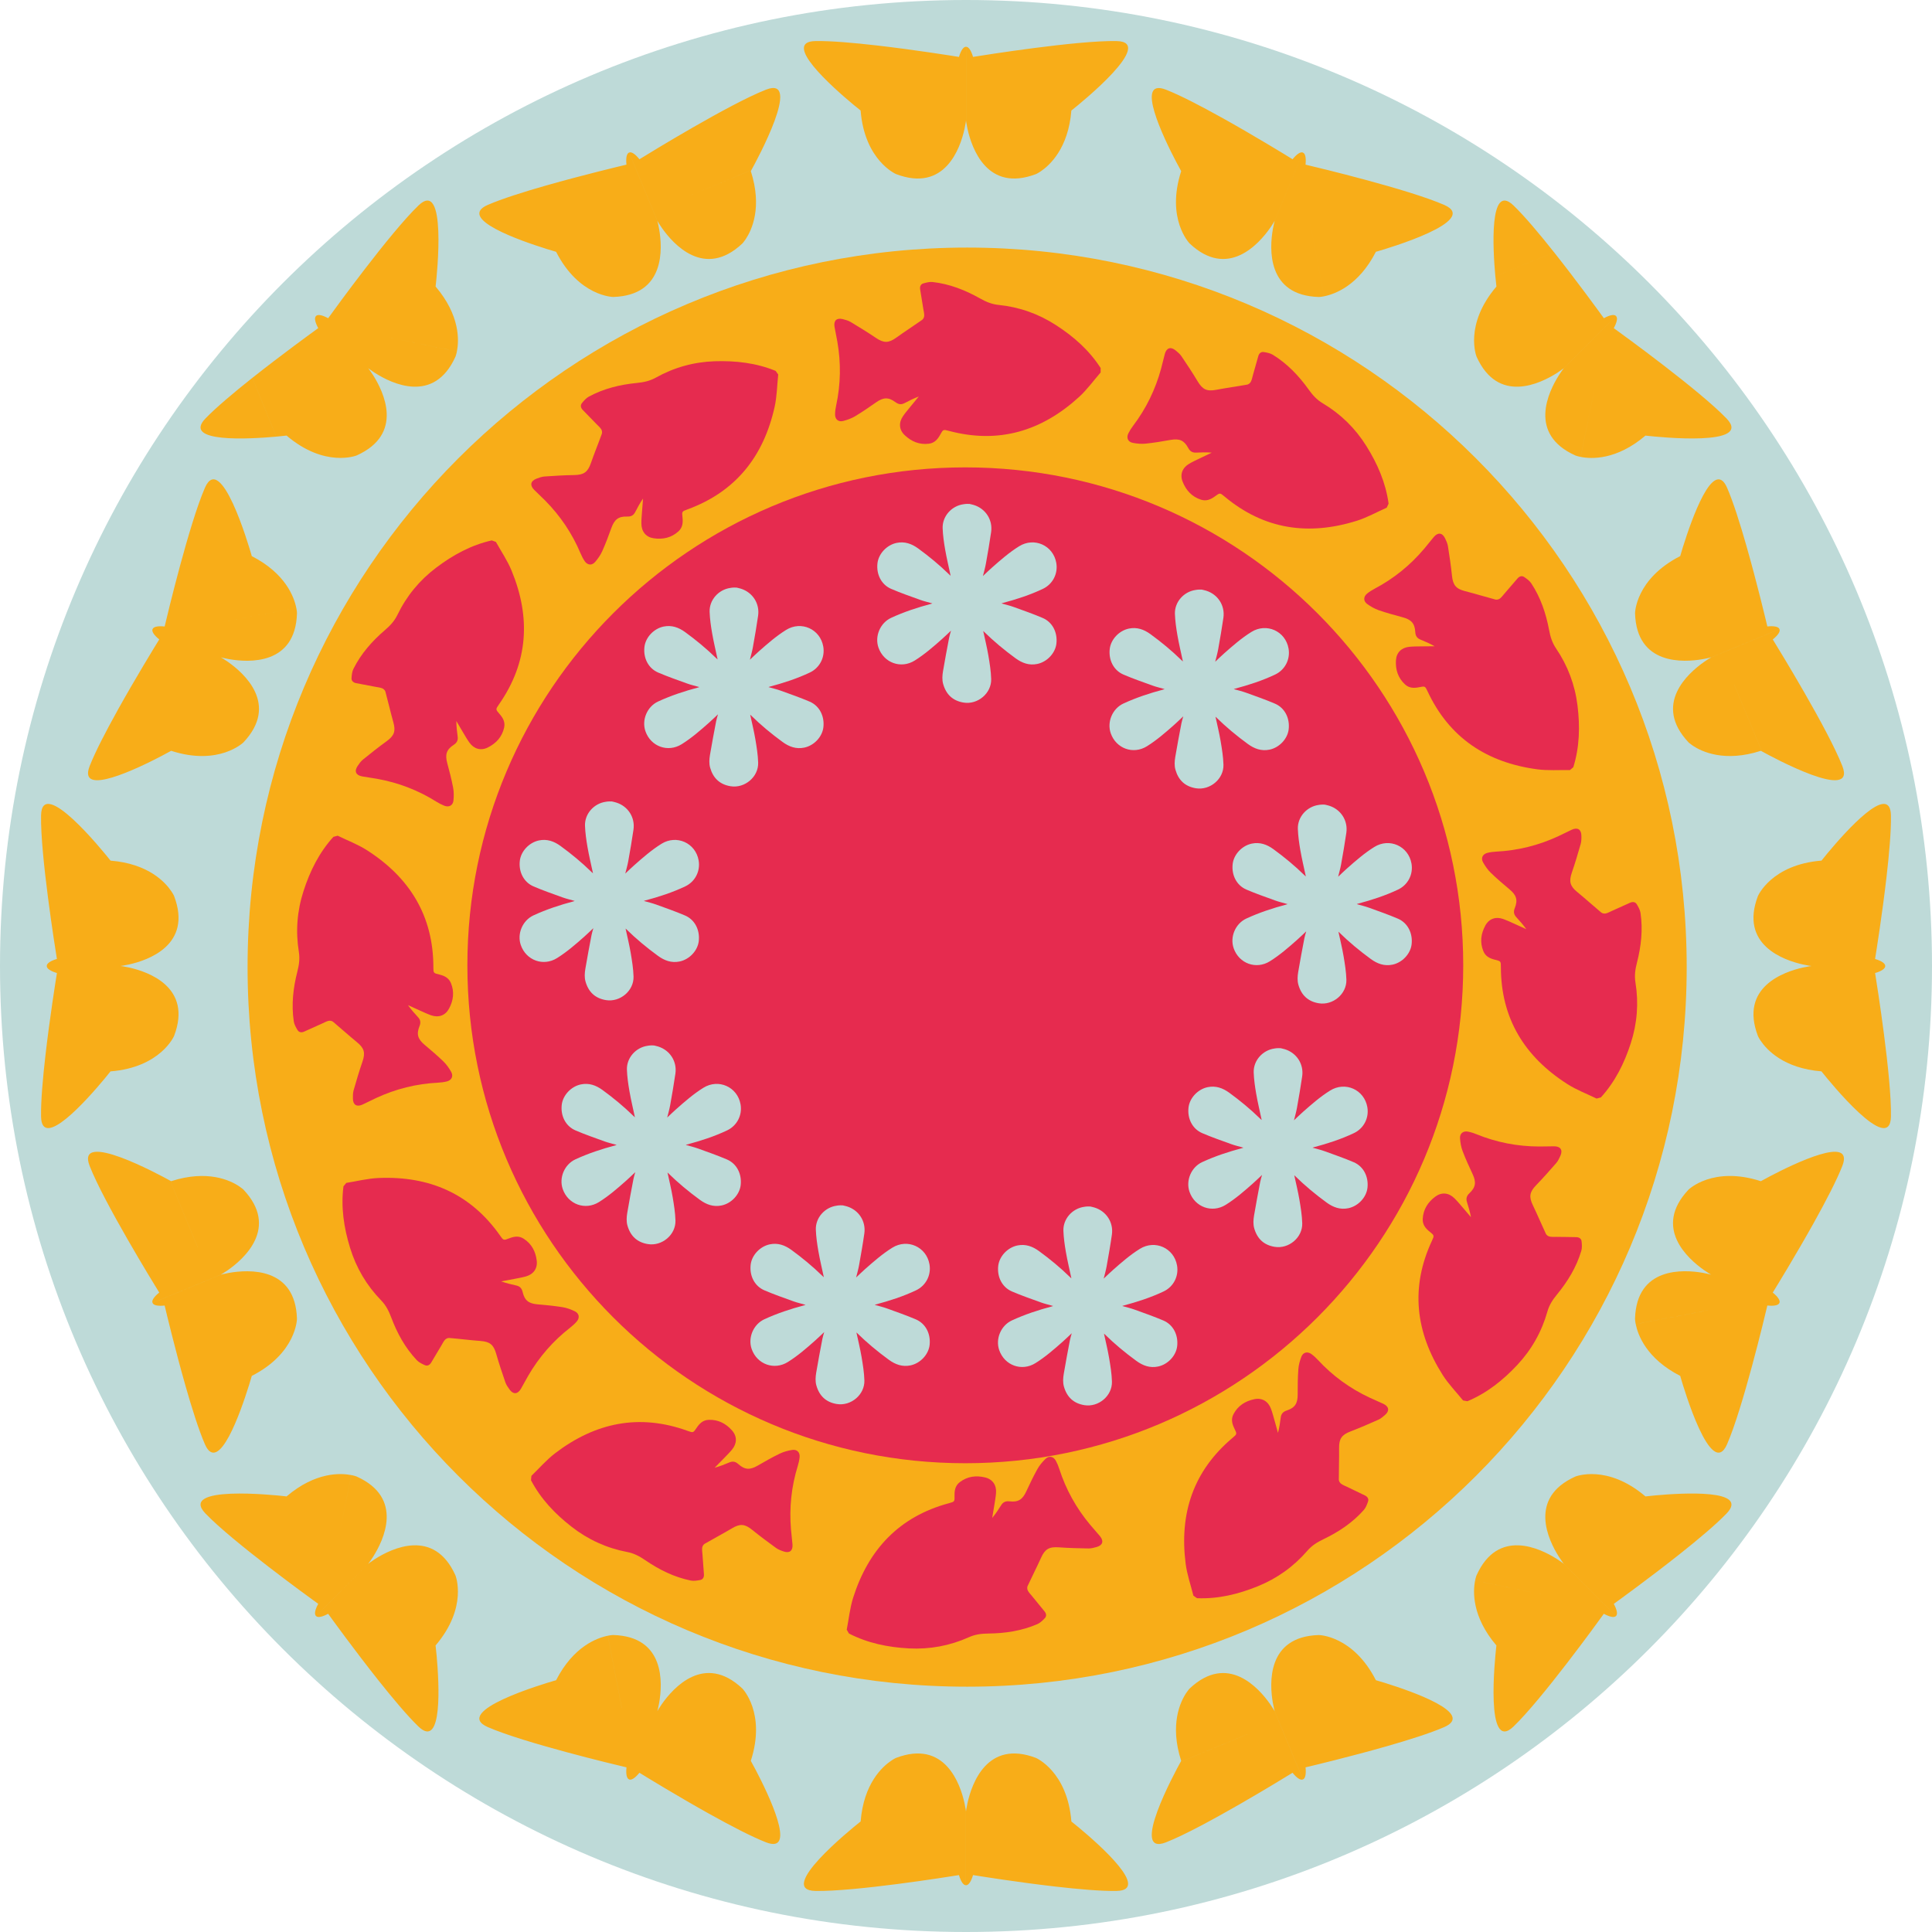 <svg width="835" height="835" viewBox="0 0 835 835" fill="none" xmlns="http://www.w3.org/2000/svg">
<path d="M417.5 835C648.079 835 835 648.079 835 417.5C835 186.921 648.079 0 417.5 0C186.921 0 0 186.921 0 417.5C0 648.079 186.921 835 417.5 835Z" fill="#BEDAD8"/>
<path fill-rule="evenodd" clip-rule="evenodd" d="M482.592 17.748C499.712 18.074 467.402 44.292 463.442 47.456H432.186L463.43 47.456C463.172 47.658 463.038 47.77 463.038 47.77C461.727 64.177 453.632 71.483 449.764 74.076L449.766 74.079C448.532 74.909 447.724 75.245 447.724 75.245C426.621 83.267 419.991 64.038 418.151 55.713C417.668 53.537 417.511 52.112 417.511 52.112V20.205C418.667 20.205 419.733 21.866 420.54 24.592C425.735 23.762 465.584 17.423 482.592 17.748ZM508.388 70.036L508.384 70.04C503.01 59.785 490.198 33.376 503.93 38.761C510.065 41.161 518.993 45.804 527.876 50.75L527.883 50.743C541.929 58.563 555.896 67.123 558.645 68.828C560.44 66.618 562.056 65.496 563.121 65.933L550.915 95.417C550.915 95.417 550.231 96.673 548.952 98.502C544.06 105.48 530.575 120.715 514.151 105.222C514.151 105.222 503.807 94.676 510.505 73.966C510.505 73.966 509.654 72.455 508.388 70.036ZM624.208 88.573C639.892 95.428 600.009 107.275 595.14 108.689L595.124 108.682L595.045 108.705L594.959 108.729L594.873 108.753C594.817 108.768 594.772 108.781 594.737 108.79L594.692 108.803L594.658 108.812C587.152 123.486 576.865 127.133 572.31 128.041L566.265 96.73L566.263 96.729L572.31 128.052C570.851 128.344 569.976 128.355 569.976 128.355C547.415 127.693 548.649 107.387 550.13 98.996C550.523 96.797 550.915 95.428 550.915 95.428L563.121 65.945C564.198 66.393 564.535 68.323 564.243 71.162C569.37 72.362 608.614 81.763 624.208 88.573ZM646.276 119.403L671.675 109.059C665.359 101.082 658.886 93.386 654.129 88.798C643.505 78.577 645.232 107.87 646.276 119.403ZM698.432 136.568L675.871 159.129C675.871 159.129 674.749 160.026 672.876 161.227C665.684 165.804 647.397 174.723 638.153 154.125C638.153 154.125 632.633 140.416 646.747 123.845C646.747 123.845 646.545 122.118 646.287 119.403L671.686 109.059C681.671 121.658 691.297 134.919 693.182 137.533C695.684 136.175 697.602 135.749 698.432 136.568ZM711.648 188.32C716.685 188.881 758.061 193.189 746.191 180.86C734.389 168.609 701.731 144.903 697.467 141.829C698.825 139.316 699.251 137.398 698.432 136.579L675.871 159.14C675.871 159.14 674.974 160.251 673.773 162.136C669.196 169.327 660.277 187.614 680.875 196.858C680.875 196.858 681.682 197.183 683.141 197.475L689.547 166.219L683.152 197.475C687.696 198.384 698.612 198.956 711.154 188.264C711.154 188.264 711.216 188.273 711.337 188.287L711.441 188.298L711.526 188.308L711.648 188.32ZM417.5 20.205V52.112C417.5 52.112 417.343 53.537 416.861 55.713C415.021 64.038 408.39 83.267 387.288 75.245C387.288 75.245 373.69 69.456 371.951 47.759C371.951 47.759 370.583 46.682 368.485 44.943L368.488 44.936C359.586 37.515 337.671 18.029 352.408 17.748C359.005 17.625 369.023 18.5 379.132 19.667L379.131 19.668C395.092 21.508 411.274 24.087 414.46 24.603C415.279 21.866 416.345 20.205 417.5 20.205ZM331.069 38.75C347.011 32.501 327.187 69.086 324.742 73.518L295.877 85.483L324.742 73.529C324.668 73.66 324.609 73.764 324.568 73.838L324.527 73.909L324.495 73.966C329.56 89.633 324.876 99.478 322.293 103.358L322.296 103.36C321.466 104.594 320.86 105.222 320.86 105.222C304.436 120.715 290.95 105.48 286.059 98.502C284.78 96.673 284.096 95.417 284.096 95.417L271.89 65.934C272.967 65.485 274.571 66.618 276.366 68.828C280.842 66.068 315.228 44.965 331.069 38.75ZM271.878 65.934L284.084 95.417C284.084 95.417 284.488 96.797 284.87 98.984C286.351 107.376 287.585 127.682 265.024 128.344C265.024 128.344 250.248 128.198 240.342 108.823C240.342 108.823 238.659 108.352 236.056 107.544L236.056 107.53C224.998 104.071 197.288 94.472 210.803 88.562C216.838 85.937 226.442 82.908 236.225 80.114L236.225 80.122C251.681 75.715 267.605 71.902 270.745 71.162C270.465 68.312 270.801 66.382 271.878 65.934ZM180.86 88.809C193.19 76.939 188.882 118.315 188.321 123.352C188.287 123.677 188.265 123.846 188.265 123.846C198.956 136.388 198.384 147.304 197.476 151.848L166.22 145.453L197.476 151.859C197.184 153.318 196.859 154.125 196.859 154.125C187.614 174.723 169.327 165.804 162.136 161.227C160.251 160.026 159.141 159.129 159.141 159.129L159.141 159.129C159.158 159.151 160.05 160.269 161.239 162.124C165.816 169.316 174.735 187.603 154.137 196.847C154.137 196.847 140.428 202.367 123.857 188.253C123.857 188.253 122.129 188.455 119.415 188.713L109.071 163.314C121.67 153.329 134.93 143.703 137.544 141.818C136.176 139.316 135.749 137.398 136.579 136.568C137.398 135.749 139.317 136.175 141.83 137.533C144.904 133.269 168.609 100.611 180.86 88.809ZM119.403 188.713L109.059 163.314C101.083 169.641 93.387 176.114 88.798 180.86C78.578 191.484 107.87 189.757 119.403 188.713ZM88.573 210.803C95.428 195.119 107.275 235.002 108.689 239.871L108.682 239.887C108.769 240.191 108.812 240.354 108.812 240.354C123.486 247.859 127.133 258.147 128.041 262.702L96.73 268.746L96.729 268.749L128.052 262.702C128.344 264.16 128.355 265.035 128.355 265.035C127.693 287.596 107.387 286.362 98.996 284.881C96.946 284.515 95.617 284.149 95.447 284.101C95.647 284.213 96.837 284.884 98.502 286.048C105.48 290.94 120.715 304.425 105.222 320.849C105.222 320.849 94.676 331.193 73.966 324.495C73.966 324.495 72.455 325.346 70.036 326.612L70.04 326.616C59.785 331.99 33.376 344.802 38.761 331.07C41.161 324.935 45.804 316.019 50.75 307.125L50.743 307.117C58.563 293.071 67.123 279.104 68.828 276.355C66.618 274.56 65.485 272.945 65.933 271.879L65.947 271.884C66.4 270.812 68.328 270.477 71.162 270.768C72.362 265.63 81.763 226.397 88.573 210.803ZM17.748 352.408C18.074 335.288 44.292 367.598 47.456 371.558V402.814L47.456 371.57C47.658 371.828 47.77 371.962 47.77 371.962C64.177 373.272 71.483 381.368 74.076 385.236L74.079 385.234C74.909 386.468 75.245 387.276 75.245 387.276C83.267 408.379 64.038 415.009 55.713 416.849C53.537 417.331 52.112 417.489 52.112 417.489H20.205C20.205 416.333 21.866 415.267 24.592 414.459C23.762 409.276 17.423 369.416 17.748 352.408ZM20.205 417.5H52.112C52.112 417.5 53.537 417.657 55.713 418.139C64.038 419.979 83.267 426.609 75.245 447.712C75.245 447.712 69.456 461.31 47.759 463.048C47.759 463.048 46.682 464.417 44.943 466.515L44.936 466.512C37.515 475.414 18.029 497.329 17.748 482.592C17.625 475.995 18.5 465.977 19.667 455.868L19.668 455.869C21.508 439.908 24.087 423.726 24.603 420.54C21.866 419.721 20.205 418.655 20.205 417.5ZM38.75 503.93C32.501 487.988 69.086 507.812 73.518 510.258L85.477 539.135L85.484 539.125L73.529 510.258L73.717 510.363L73.839 510.432C73.922 510.479 73.966 510.505 73.966 510.505C89.65 505.434 99.501 510.134 103.371 512.715L103.369 512.717C104.59 513.54 105.211 514.139 105.211 514.139C120.704 530.564 105.469 544.049 98.491 548.94C96.662 550.219 95.406 550.904 95.406 550.904L65.922 563.11C65.474 562.033 66.607 560.429 68.817 558.634C66.068 554.157 44.965 519.771 38.75 503.93ZM65.934 563.121L95.417 550.915C95.417 550.915 96.797 550.511 98.984 550.13C107.376 548.649 127.682 547.415 128.344 569.976C128.344 569.976 128.198 584.751 108.823 594.657C108.823 594.657 108.352 596.34 107.544 598.943L107.53 598.943C104.071 610.001 94.472 637.711 88.562 624.197C85.937 618.161 82.908 608.569 80.114 598.775L80.122 598.775C75.715 583.319 71.902 567.395 71.162 564.254C68.312 564.535 66.382 564.198 65.934 563.121ZM88.809 654.14C76.939 641.811 118.315 646.119 123.352 646.68L123.364 646.692C123.682 646.725 123.846 646.747 123.846 646.747C136.388 636.055 147.304 636.628 151.848 637.536L146.773 662.341L151.859 637.525C153.318 637.817 154.125 638.142 154.125 638.142C174.723 647.387 165.804 665.673 161.227 672.865C160.026 674.749 159.129 675.86 159.129 675.86L136.568 698.421C135.749 697.602 136.175 695.684 137.533 693.171C133.269 690.097 100.611 666.403 88.809 654.14ZM136.568 698.433L159.129 675.871C159.129 675.871 160.251 674.974 162.124 673.773C169.316 669.196 187.603 660.277 196.847 680.875C196.847 680.875 202.367 694.584 188.253 711.155C188.253 711.155 188.455 712.882 188.713 715.597C189.757 727.13 191.484 756.423 180.86 746.203C176.114 741.625 169.641 733.918 163.314 725.941C153.329 713.342 143.703 700.082 141.818 697.468C139.316 698.825 137.398 699.252 136.568 698.433ZM210.803 746.427C195.119 739.572 235.002 727.725 239.871 726.311L239.882 726.316C240.014 726.278 240.12 726.249 240.196 726.228C240.292 726.201 240.342 726.188 240.342 726.188C247.847 711.513 258.135 707.867 262.69 706.959L268.734 738.265L268.748 738.271L262.701 706.947C264.16 706.656 265.035 706.645 265.035 706.645C287.596 707.306 286.362 727.613 284.881 736.004C284.515 738.054 284.149 739.383 284.101 739.553C284.212 739.353 284.884 738.163 286.048 736.498C290.939 729.52 304.424 714.285 320.849 729.778C320.849 729.778 331.193 740.324 324.495 761.034C324.495 761.034 325.346 762.545 326.611 764.964L326.615 764.96C331.989 775.214 344.801 801.624 331.069 796.239C324.934 793.838 316.018 789.196 307.124 784.25L307.117 784.257C293.071 776.437 279.103 767.877 276.355 766.172C274.56 768.382 272.944 769.515 271.878 769.066L271.884 769.053C270.811 768.6 270.476 766.672 270.768 763.838C265.629 762.638 226.386 753.237 210.803 746.427ZM352.408 817.252C335.288 816.926 367.598 790.708 371.558 787.544L371.57 787.544C371.828 787.342 371.962 787.23 371.962 787.23C373.272 770.824 381.368 763.517 385.236 760.924L385.234 760.922C386.468 760.091 387.276 759.755 387.276 759.755C408.379 751.733 415.009 770.963 416.849 779.287C417.331 781.463 417.489 782.888 417.489 782.888V814.795C416.333 814.795 415.267 813.134 414.459 810.408C409.276 811.238 369.416 817.577 352.408 817.252ZM417.5 814.795V782.888C417.5 782.888 417.657 781.463 418.139 779.287C419.979 770.963 426.609 751.733 447.712 759.755C447.712 759.755 461.31 765.544 463.048 787.241C463.048 787.241 464.417 788.318 466.515 790.057L466.512 790.064C475.414 797.485 497.329 816.971 482.592 817.252C475.995 817.375 465.977 816.5 455.868 815.333L455.869 815.332C439.908 813.492 423.726 810.913 420.54 810.397C419.721 813.134 418.667 814.795 417.5 814.795ZM503.93 796.25C487.988 802.499 507.812 765.914 510.258 761.482L539.135 749.523L539.125 749.516L510.258 761.471C510.415 761.191 510.505 761.034 510.505 761.034C505.434 745.35 510.134 735.5 512.715 731.629L512.717 731.631C513.54 730.41 514.139 729.789 514.139 729.789C530.564 714.296 544.049 729.531 548.94 736.509C550.219 738.338 550.904 739.594 550.904 739.594L563.11 769.078C562.033 769.526 560.429 768.393 558.634 766.183C554.157 768.932 519.771 790.035 503.93 796.25ZM563.121 769.066L550.915 739.583C550.915 739.583 550.511 738.203 550.13 736.016C548.649 727.624 547.415 707.318 569.976 706.656C569.976 706.656 584.751 706.802 594.657 726.177C594.657 726.177 596.34 726.648 598.943 727.456L598.943 727.47C610.001 730.929 637.711 740.528 624.197 746.438C618.161 749.063 608.569 752.092 598.775 754.886L598.775 754.878C583.319 759.285 567.395 763.098 564.254 763.838C564.535 766.688 564.198 768.618 563.121 769.066ZM654.14 746.191C641.81 758.061 646.118 716.685 646.679 711.648C646.713 711.323 646.735 711.154 646.735 711.154C636.044 698.612 636.616 687.696 637.525 683.152L668.746 689.54L637.525 683.141C637.816 681.682 638.142 680.875 638.142 680.875C647.386 660.277 665.673 669.196 672.864 673.773C674.749 674.974 675.86 675.871 675.86 675.871L698.421 698.432C697.602 699.251 695.683 698.825 693.17 697.467C690.096 701.742 666.402 734.389 654.14 746.191ZM698.432 698.432L675.871 675.871C675.871 675.871 674.973 674.749 673.773 672.876C669.196 665.684 660.277 647.397 680.875 638.153C680.875 638.153 694.584 632.633 711.154 646.747C711.154 646.747 712.882 646.545 715.597 646.287C727.13 645.243 756.423 643.516 746.202 654.14C741.625 658.886 733.917 665.359 725.941 671.686C713.342 681.671 700.081 691.297 697.467 693.182C698.825 695.684 699.251 697.613 698.432 698.432ZM746.427 624.197C739.572 639.881 727.725 599.998 726.311 595.129L726.316 595.117C726.281 594.993 726.253 594.893 726.232 594.818C726.203 594.713 726.188 594.658 726.188 594.658C711.513 587.152 707.867 576.865 706.959 572.31L738.265 566.266L738.271 566.251L706.947 572.298C706.656 570.84 706.645 569.965 706.645 569.965C707.306 547.404 727.613 548.638 736.004 550.119C738.054 550.485 739.382 550.851 739.553 550.899C739.353 550.787 738.162 550.116 736.498 548.952C729.52 544.06 714.285 530.575 729.778 514.151C729.778 514.151 740.324 503.807 761.034 510.505C761.034 510.505 762.545 509.654 764.964 508.388L764.96 508.384C775.214 503.01 801.624 490.198 796.239 503.93C793.838 510.065 789.196 518.981 784.25 527.876L784.257 527.883C776.437 541.929 767.877 555.896 766.172 558.645C768.382 560.44 769.504 562.056 769.066 563.121L769.053 563.116C768.6 564.188 766.672 564.523 763.838 564.232C762.638 569.37 753.237 608.614 746.427 624.197ZM817.251 482.592C816.926 499.712 790.707 467.402 787.544 463.442L787.544 463.43C787.342 463.172 787.229 463.038 787.229 463.038C770.823 461.727 763.516 453.632 760.924 449.764L760.921 449.766C760.091 448.532 759.754 447.724 759.754 447.724C751.733 426.621 770.962 419.991 779.286 418.151C781.463 417.668 782.888 417.511 782.888 417.511H814.794C814.794 418.667 813.134 419.733 810.408 420.54C811.238 425.724 817.577 465.584 817.251 482.592ZM814.794 417.5H782.888C782.888 417.5 781.463 417.343 779.286 416.861C770.962 415.021 751.733 408.39 759.754 387.288C759.754 387.288 765.543 373.69 787.241 371.951C787.241 371.951 788.318 370.583 790.057 368.485L790.064 368.488C797.484 359.586 816.971 337.671 817.251 352.408C817.375 359.005 816.5 369.023 815.333 379.132L815.332 379.131C813.492 395.092 810.912 411.274 810.396 414.46C813.134 415.279 814.794 416.345 814.794 417.5ZM796.25 331.07C802.499 347.012 765.914 327.188 761.483 324.742L749.524 295.865L749.517 295.875L761.472 324.742C761.191 324.585 761.034 324.495 761.034 324.495C745.35 329.566 735.5 324.866 731.629 322.285L731.631 322.283C730.411 321.46 729.79 320.86 729.79 320.86C714.296 304.436 729.532 290.951 736.51 286.059C738.338 284.78 739.595 284.096 739.595 284.096L769.078 271.89C769.527 272.967 768.394 274.571 766.184 276.366C768.932 280.843 790.035 315.229 796.25 331.07ZM769.067 271.879L739.584 284.085C739.584 284.085 738.204 284.489 736.016 284.87C727.624 286.351 707.318 287.585 706.656 265.024C706.656 265.024 706.802 250.249 726.177 240.342C726.177 240.342 726.648 238.66 727.456 236.057L727.471 236.057C730.929 224.999 740.528 197.289 746.438 210.803C749.064 216.839 752.093 226.431 754.886 236.225L754.878 236.225C759.286 251.681 763.099 267.605 763.839 270.746C766.689 270.465 768.618 270.802 769.067 271.879Z" fill="#F8AD18"/>
<path d="M417.99 728.98C589.745 728.98 728.98 589.745 728.98 417.99C728.98 246.235 589.745 107 417.99 107C246.235 107 107 246.235 107 417.99C107 589.745 246.235 728.98 417.99 728.98Z" fill="#F8AD18"/>
<path d="M475.689 159.056C475.689 159.695 475.689 160.335 475.689 160.974C472.593 164.531 469.811 168.424 466.355 171.576C450.222 186.307 431.61 191.972 410.081 186.217C407.657 185.566 407.613 185.578 406.356 187.878C405.257 189.875 403.899 191.456 401.465 191.771C397.358 192.287 393.903 190.828 391.008 188.079C388.552 185.746 388.338 182.672 390.29 179.834C391.255 178.431 392.366 177.141 393.432 175.817C394.632 174.325 395.878 172.855 397.089 171.374C394.913 172.182 392.938 173.169 390.986 174.202C389.561 174.953 388.372 174.83 387.026 173.831C383.985 171.554 381.753 171.7 378.6 173.921C375.65 175.997 372.665 178.05 369.569 179.901C367.998 180.843 366.192 181.483 364.419 181.943C362.322 182.481 360.863 181.202 360.908 179.037C360.93 177.769 361.11 176.49 361.379 175.256C363.354 166.102 363.511 156.924 361.906 147.714C361.536 145.571 361.054 143.439 360.684 141.296C360.212 138.593 361.581 137.269 364.206 137.919C365.384 138.211 366.618 138.548 367.639 139.154C371.319 141.364 374.999 143.619 378.544 146.02C381.977 148.342 384.041 148.319 387.385 145.919C391.042 143.282 394.857 140.848 398.548 138.245C399.03 137.897 399.411 137.112 399.445 136.506C399.49 135.519 399.21 134.509 399.052 133.522C398.604 130.694 398.11 127.867 397.673 125.04C397.493 123.862 397.897 122.807 399.075 122.482C400.376 122.112 401.801 121.742 403.114 121.888C410.406 122.718 417.126 125.365 423.476 128.933C426.045 130.38 428.514 131.469 431.576 131.783C440.529 132.691 448.865 135.631 456.449 140.556C464.055 145.47 470.742 151.36 475.689 159.056Z" fill="#E62B4F"/>
<path d="M600.142 217.675C599.872 218.258 599.603 218.831 599.334 219.414C595.026 221.321 590.864 223.677 586.398 225.079C565.554 231.609 546.291 228.883 529.204 214.567C527.274 212.952 527.241 212.941 525.132 214.5C523.292 215.846 521.385 216.71 519.051 215.958C515.113 214.691 512.6 211.908 511.13 208.195C509.885 205.042 510.996 202.17 513.969 200.42C515.427 199.556 516.987 198.85 518.512 198.109C520.24 197.268 521.979 196.449 523.707 195.63C521.396 195.45 519.186 195.495 516.975 195.618C515.371 195.697 514.339 195.08 513.542 193.61C511.747 190.256 509.661 189.459 505.869 190.132C502.312 190.772 498.745 191.366 495.155 191.737C493.337 191.927 491.43 191.748 489.624 191.411C487.492 191.007 486.707 189.235 487.671 187.294C488.232 186.161 488.928 185.073 489.691 184.063C495.345 176.602 499.362 168.345 501.819 159.325C502.391 157.227 502.851 155.096 503.423 152.998C504.141 150.35 505.936 149.722 508.045 151.416C508.988 152.167 509.964 152.998 510.637 153.985C513.038 157.541 515.416 161.131 517.626 164.822C519.758 168.379 521.631 169.243 525.681 168.469C530.113 167.627 534.6 167.021 539.043 166.225C539.627 166.124 540.3 165.563 540.591 165.024C541.051 164.149 541.22 163.117 541.5 162.152C542.285 159.404 543.037 156.633 543.834 153.884C544.17 152.751 544.978 151.954 546.19 152.156C547.525 152.369 548.983 152.639 550.094 153.323C556.354 157.16 561.324 162.399 565.565 168.311C567.281 170.712 569.054 172.743 571.702 174.314C579.431 178.913 585.748 185.106 590.538 192.769C595.34 200.443 598.908 208.61 600.142 217.675Z" fill="#E62B4F"/>
<path d="M679.976 331.593C679.482 332.008 679 332.412 678.506 332.827C673.794 332.737 669.026 333.107 664.381 332.49C642.729 329.596 626.428 318.983 616.992 298.8C615.927 296.522 615.904 296.5 613.335 297.016C611.103 297.465 609.005 297.442 607.209 295.771C604.18 292.955 603.081 289.376 603.317 285.393C603.518 282.005 605.74 279.873 609.173 279.537C610.867 279.368 612.572 279.391 614.266 279.357C616.185 279.324 618.103 279.312 620.022 279.301C618.002 278.157 615.983 277.271 613.93 276.44C612.438 275.834 611.764 274.836 611.675 273.176C611.461 269.384 609.913 267.768 606.2 266.781C602.699 265.85 599.222 264.885 595.811 263.707C594.083 263.112 592.423 262.136 590.931 261.07C589.169 259.803 589.203 257.873 590.897 256.515C591.884 255.719 592.984 255.035 594.106 254.44C602.385 250.065 609.509 244.287 615.545 237.14C616.948 235.48 618.271 233.752 619.674 232.092C621.446 229.994 623.331 230.184 624.532 232.619C625.07 233.707 625.597 234.863 625.788 236.041C626.461 240.282 627.101 244.545 627.538 248.819C627.965 252.937 629.3 254.507 633.294 255.517C637.669 256.628 641.988 257.974 646.341 259.129C646.913 259.275 647.766 259.062 648.249 258.692C649.034 258.086 649.628 257.233 650.29 256.471C652.164 254.305 654.015 252.118 655.9 249.964C656.685 249.077 657.751 248.696 658.761 249.391C659.883 250.154 661.083 251.007 661.801 252.106C665.851 258.232 668.151 265.075 669.497 272.222C670.036 275.116 670.799 277.708 672.526 280.266C677.575 287.704 680.694 295.984 681.793 304.959C682.904 313.945 682.691 322.864 679.976 331.593Z" fill="#E62B4F"/>
<path d="M691.89 474.298C691.273 474.466 690.656 474.623 690.039 474.792C685.809 472.727 681.322 471.045 677.384 468.52C658.985 456.752 648.697 440.237 648.675 417.956C648.675 415.443 648.663 415.41 646.117 414.793C643.907 414.254 642.01 413.345 641.091 411.079C639.531 407.242 640.047 403.54 641.943 400.029C643.559 397.044 646.476 396.046 649.718 397.201C651.311 397.774 652.859 398.503 654.407 399.198C656.169 399.972 657.897 400.78 659.647 401.577C658.3 399.681 656.842 398.032 655.339 396.405C654.25 395.227 654.06 394.038 654.677 392.489C656.09 388.955 655.372 386.846 652.41 384.378C649.639 382.056 646.88 379.711 644.299 377.198C642.987 375.93 641.898 374.348 640.99 372.744C639.924 370.859 640.776 369.12 642.886 368.593C644.12 368.29 645.399 368.133 646.666 368.066C656.012 367.594 664.92 365.373 673.412 361.446C675.387 360.538 677.317 359.528 679.291 358.608C681.782 357.464 683.409 358.429 683.465 361.132C683.498 362.344 683.487 363.623 683.162 364.767C681.984 368.896 680.761 373.024 679.358 377.086C678.001 381.001 678.551 382.987 681.748 385.59C685.248 388.439 688.58 391.491 692.047 394.385C692.507 394.767 693.371 394.924 693.954 394.8C694.919 394.587 695.817 394.06 696.737 393.656C699.351 392.478 701.953 391.278 704.567 390.133C705.656 389.662 706.778 389.774 707.406 390.818C708.101 391.985 708.831 393.263 709.021 394.565C710.098 401.824 709.291 409.004 707.484 416.049C706.755 418.899 706.34 421.569 706.834 424.621C708.27 433.495 707.597 442.313 704.803 450.918C702.01 459.534 698.049 467.522 691.89 474.298Z" fill="#E62B4F"/>
<path d="M634.213 605.605C633.585 605.493 632.957 605.381 632.328 605.268C629.366 601.611 626.012 598.189 623.51 594.24C611.809 575.796 609.464 556.477 618.866 536.272C619.931 533.994 619.92 533.961 617.878 532.312C616.094 530.887 614.771 529.271 614.894 526.814C615.107 522.686 617.138 519.544 620.346 517.166C623.073 515.146 626.135 515.472 628.592 517.884C629.804 519.073 630.892 520.397 632.003 521.676C633.271 523.123 634.505 524.593 635.739 526.051C635.324 523.763 634.696 521.653 634.022 519.556C633.529 518.019 633.854 516.863 635.066 515.719C637.837 513.116 638.072 510.894 636.446 507.417C634.909 504.152 633.405 500.853 632.126 497.477C631.476 495.771 631.15 493.875 631.016 492.047C630.847 489.881 632.362 488.67 634.482 489.085C635.728 489.332 636.962 489.724 638.129 490.207C646.801 493.741 655.81 495.48 665.166 495.513C667.343 495.524 669.519 495.424 671.696 495.424C674.433 495.435 675.499 497.005 674.411 499.485C673.917 500.595 673.379 501.751 672.604 502.649C669.788 505.891 666.928 509.111 663.943 512.207C661.06 515.18 660.724 517.211 662.507 520.924C664.471 524.986 666.21 529.159 668.128 533.254C668.386 533.792 669.093 534.297 669.688 534.432C670.652 534.645 671.696 534.555 672.694 534.566C675.555 534.611 678.427 534.611 681.277 534.69C682.466 534.724 683.431 535.296 683.554 536.519C683.689 537.865 683.812 539.335 683.431 540.602C681.344 547.637 677.574 553.796 672.963 559.428C671.09 561.705 669.587 563.949 668.756 566.922C666.299 575.572 661.969 583.279 655.798 589.887C649.617 596.506 642.65 602.071 634.213 605.605Z" fill="#E62B4F"/>
<path d="M517.346 690.734C516.829 690.364 516.302 690.005 515.775 689.635C514.642 685.058 513.049 680.548 512.443 675.903C509.638 654.25 515.663 635.75 532.727 621.412C534.656 619.797 534.668 619.763 533.501 617.407C532.491 615.365 531.975 613.335 533.119 611.169C535.049 607.512 538.224 605.526 542.139 604.719C545.46 604.034 548.097 605.627 549.308 608.858C549.903 610.451 550.329 612.101 550.8 613.739C551.328 615.579 551.833 617.43 552.337 619.281C552.921 617.037 553.246 614.849 553.527 612.65C553.717 611.057 554.514 610.149 556.096 609.621C559.708 608.432 560.864 606.525 560.853 602.677C560.841 599.064 560.875 595.44 561.133 591.85C561.257 590.022 561.761 588.171 562.412 586.454C563.175 584.423 565.06 583.963 566.81 585.242C567.831 585.983 568.773 586.869 569.637 587.8C575.998 594.666 583.436 600.063 591.896 604.034C593.859 604.954 595.878 605.784 597.853 606.716C600.332 607.882 600.635 609.756 598.605 611.54C597.696 612.336 596.72 613.155 595.62 613.638C591.694 615.388 587.745 617.104 583.728 618.641C579.858 620.122 578.691 621.816 578.747 625.945C578.814 630.466 578.624 634.976 578.635 639.497C578.635 640.081 579.072 640.855 579.555 641.225C580.34 641.831 581.316 642.179 582.225 642.616C584.805 643.862 587.397 645.084 589.966 646.352C591.02 646.879 591.66 647.811 591.256 648.966C590.807 650.245 590.302 651.625 589.427 652.612C584.558 658.11 578.545 662.092 571.982 665.245C569.323 666.524 567.012 667.915 565.004 670.249C559.125 677.059 551.934 682.208 543.553 685.596C535.15 689.007 526.489 691.105 517.346 690.734Z" fill="#E62B4F"/>
<path d="M366.91 705.992C366.596 705.442 366.27 704.893 365.956 704.332C366.854 699.709 367.325 694.953 368.738 690.487C375.346 669.676 388.63 655.462 410.148 649.673C412.582 649.022 412.605 649 412.548 646.374C412.492 644.097 412.885 642.044 414.837 640.563C418.136 638.061 421.849 637.601 425.731 638.532C429.029 639.318 430.746 641.876 430.476 645.309C430.342 647.003 430.028 648.686 429.77 650.368C429.467 652.264 429.141 654.149 428.827 656.045C430.308 654.25 431.531 652.41 432.698 650.537C433.55 649.168 434.65 648.686 436.299 648.876C440.08 649.325 441.931 648.08 443.546 644.591C445.061 641.315 446.62 638.05 448.382 634.897C449.268 633.293 450.513 631.835 451.826 630.556C453.374 629.03 455.281 629.411 456.325 631.319C456.931 632.429 457.424 633.619 457.806 634.83C460.678 643.738 465.132 651.771 471.123 658.951C472.514 660.623 473.995 662.227 475.386 663.899C477.136 666.008 476.62 667.825 474.028 668.588C472.862 668.925 471.639 669.25 470.438 669.239C466.141 669.16 461.845 669.059 457.548 668.745C453.419 668.453 451.635 669.497 449.941 673.255C448.09 677.372 446.015 681.389 444.119 685.484C443.872 686.022 443.939 686.897 444.22 687.436C444.668 688.311 445.409 689.051 446.048 689.826C447.855 692.047 449.694 694.246 451.478 696.478C452.219 697.398 452.398 698.52 451.546 699.395C450.603 700.371 449.56 701.403 448.348 701.931C441.617 704.848 434.47 705.925 427.2 706.003C424.25 706.037 421.568 706.329 418.753 707.596C410.551 711.276 401.857 712.903 392.825 712.432C383.772 711.938 375.032 710.177 366.91 705.992Z" fill="#E62B4F"/>
<path d="M229.5 639.767C229.556 639.127 229.612 638.488 229.668 637.859C233.056 634.584 236.175 630.96 239.889 628.11C257.245 614.849 276.272 610.822 297.218 618.428C299.585 619.281 299.619 619.281 301.077 617.104C302.334 615.208 303.837 613.739 306.294 613.649C310.434 613.492 313.732 615.242 316.38 618.237C318.624 620.773 318.567 623.858 316.38 626.506C315.303 627.818 314.08 629.008 312.902 630.242C311.567 631.622 310.221 632.979 308.874 634.348C311.118 633.731 313.171 632.923 315.202 632.059C316.683 631.431 317.861 631.655 319.106 632.777C321.944 635.313 324.166 635.358 327.498 633.417C330.628 631.61 333.769 629.815 337.023 628.245C338.672 627.448 340.523 626.955 342.34 626.663C344.483 626.315 345.818 627.706 345.583 629.86C345.448 631.117 345.156 632.373 344.786 633.585C342.026 642.538 341.073 651.67 341.858 660.982C342.038 663.147 342.329 665.301 342.509 667.478C342.733 670.204 341.263 671.415 338.706 670.54C337.561 670.159 336.361 669.71 335.396 669.015C331.918 666.49 328.463 663.932 325.119 661.217C321.911 658.603 319.846 658.435 316.312 660.555C312.431 662.867 308.425 664.964 304.533 667.231C304.016 667.522 303.568 668.285 303.489 668.88C303.355 669.856 303.545 670.888 303.613 671.887C303.826 674.736 304.061 677.597 304.241 680.447C304.319 681.625 303.826 682.646 302.625 682.87C301.29 683.117 299.843 683.364 298.553 683.106C291.361 681.636 284.888 678.427 278.886 674.31C276.451 672.65 274.084 671.348 271.055 670.765C262.226 669.082 254.171 665.424 247.046 659.86C239.911 654.318 233.752 647.867 229.5 639.767Z" fill="#E62B4F"/>
<path d="M148.443 512.712C148.858 512.218 149.262 511.736 149.677 511.242C154.333 510.502 158.967 509.312 163.645 509.122C185.466 508.213 203.371 515.831 216.172 534.073C217.619 536.126 217.642 536.148 220.088 535.195C222.208 534.364 224.272 534.028 226.337 535.363C229.814 537.607 231.52 540.939 231.98 544.91C232.361 548.276 230.544 550.766 227.234 551.686C225.596 552.135 223.913 552.416 222.242 552.752C220.368 553.122 218.472 553.459 216.587 553.807C218.775 554.581 220.929 555.097 223.083 555.568C224.654 555.905 225.495 556.769 225.877 558.395C226.74 562.098 228.547 563.41 232.384 563.736C235.985 564.039 239.586 564.386 243.143 564.958C244.949 565.25 246.744 565.912 248.404 566.709C250.356 567.651 250.659 569.558 249.223 571.196C248.393 572.15 247.428 573.014 246.43 573.799C239.036 579.543 233.012 586.476 228.311 594.554C227.223 596.439 226.213 598.369 225.125 600.253C223.745 602.621 221.849 602.766 220.256 600.579C219.538 599.603 218.809 598.559 218.416 597.426C217.014 593.365 215.645 589.281 214.467 585.153C213.334 581.17 211.741 579.857 207.635 579.554C203.136 579.229 198.648 578.634 194.149 578.264C193.566 578.208 192.758 578.578 192.343 579.027C191.681 579.756 191.244 580.699 190.728 581.563C189.258 584.02 187.822 586.499 186.33 588.945C185.713 589.954 184.725 590.504 183.615 590.01C182.381 589.461 181.057 588.821 180.148 587.868C175.1 582.539 171.644 576.2 169.086 569.39C168.043 566.63 166.854 564.218 164.711 561.997C158.439 555.557 153.941 547.939 151.293 539.289C148.623 530.606 147.288 521.788 148.443 512.712Z" fill="#E62B4F"/>
<path d="M144.09 361.682C144.707 361.514 145.324 361.346 145.941 361.188C150.171 363.253 154.658 364.936 158.596 367.46C176.995 379.229 187.283 395.743 187.306 418.024C187.306 420.537 187.317 420.57 189.875 421.188C192.085 421.726 193.97 422.635 194.901 424.912C196.46 428.749 195.944 432.451 194.048 435.963C192.433 438.936 189.516 439.934 186.274 438.79C184.669 438.218 183.132 437.489 181.573 436.793C179.823 436.019 178.084 435.211 176.334 434.415C177.68 436.311 179.138 437.96 180.642 439.587C181.73 440.765 181.932 441.954 181.304 443.502C179.89 447.036 180.608 449.145 183.57 451.613C186.341 453.936 189.101 456.28 191.681 458.794C192.994 460.073 194.082 461.643 194.991 463.247C196.056 465.143 195.193 466.882 193.095 467.398C191.872 467.701 190.582 467.858 189.325 467.926C179.968 468.386 171.061 470.618 162.579 474.545C160.605 475.454 158.675 476.475 156.7 477.383C154.21 478.528 152.583 477.563 152.527 474.859C152.504 473.647 152.504 472.368 152.83 471.224C154.008 467.096 155.231 462.967 156.633 458.906C157.99 454.99 157.441 453.005 154.243 450.402C150.743 447.552 147.411 444.501 143.944 441.606C143.496 441.225 142.62 441.068 142.037 441.191C141.072 441.404 140.175 441.931 139.255 442.347C136.641 443.513 134.049 444.714 131.424 445.869C130.347 446.352 129.214 446.228 128.586 445.185C127.89 444.018 127.161 442.739 126.97 441.438C125.893 434.179 126.701 426.999 128.507 419.953C129.236 417.104 129.651 414.434 129.158 411.382C127.722 402.508 128.395 393.69 131.188 385.085C133.982 376.435 137.942 368.458 144.09 361.682Z" fill="#E62B4F"/>
<path d="M212.537 233.561C213.132 233.774 213.738 233.999 214.332 234.212C216.621 238.329 219.313 242.278 221.097 246.609C229.422 266.803 228.378 286.234 215.611 304.499C214.175 306.563 214.164 306.597 215.892 308.571C217.395 310.276 218.416 312.105 217.877 314.495C216.957 318.534 214.411 321.271 210.843 323.055C207.814 324.569 204.852 323.717 202.855 320.912C201.868 319.532 201.026 318.04 200.151 316.581C199.164 314.943 198.199 313.272 197.223 311.623C197.246 313.945 197.492 316.144 197.795 318.32C198.02 319.913 197.492 321.002 196.101 321.91C192.915 323.986 192.298 326.129 193.308 329.853C194.25 333.343 195.159 336.843 195.832 340.388C196.18 342.183 196.169 344.102 195.989 345.93C195.776 348.096 194.082 349.027 192.051 348.241C190.873 347.781 189.729 347.187 188.652 346.514C180.731 341.532 172.149 338.245 162.949 336.596C160.806 336.215 158.641 335.934 156.51 335.553C153.817 335.07 153.032 333.331 154.535 331.088C155.208 330.078 155.937 329.035 156.869 328.283C160.212 325.579 163.577 322.898 167.055 320.385C170.41 317.961 171.105 316.009 169.972 312.049C168.749 307.707 167.762 303.298 166.573 298.934C166.416 298.362 165.799 297.734 165.238 297.509C164.329 297.128 163.286 297.038 162.299 296.847C159.483 296.309 156.667 295.804 153.862 295.243C152.706 295.007 151.842 294.267 151.932 293.055C152.033 291.698 152.168 290.239 152.762 289.061C156.05 282.498 160.818 277.079 166.349 272.345C168.581 270.427 170.443 268.486 171.79 265.703C175.705 257.603 181.315 250.771 188.54 245.33C195.787 239.844 203.618 235.569 212.537 233.561Z" fill="#E62B4F"/>
<path d="M335.239 160.301C335.609 160.818 335.968 161.345 336.338 161.872C335.845 166.55 335.8 171.341 334.779 175.907C330.011 197.223 318.018 212.537 297.072 220.177C294.716 221.041 294.682 221.063 294.974 223.666C295.221 225.932 295.019 228.008 293.201 229.668C290.127 232.439 286.47 233.225 282.521 232.641C279.166 232.148 277.237 229.747 277.203 226.303C277.181 224.609 277.349 222.903 277.472 221.209C277.607 219.291 277.775 217.384 277.921 215.476C276.608 217.384 275.543 219.325 274.544 221.288C273.815 222.724 272.76 223.307 271.089 223.251C267.285 223.128 265.558 224.53 264.245 228.154C263.022 231.553 261.755 234.941 260.274 238.24C259.522 239.911 258.422 241.471 257.222 242.862C255.808 244.511 253.879 244.298 252.678 242.492C251.972 241.437 251.388 240.293 250.895 239.126C247.26 230.499 242.121 222.892 235.536 216.25C233.999 214.714 232.394 213.244 230.857 211.696C228.928 209.743 229.287 207.892 231.8 206.905C232.933 206.468 234.133 206.03 235.323 205.94C239.608 205.637 243.905 205.379 248.202 205.312C252.342 205.245 254.025 204.044 255.382 200.151C256.863 195.888 258.591 191.715 260.117 187.463C260.318 186.902 260.173 186.038 259.847 185.522C259.309 184.692 258.512 184.018 257.817 183.3C255.82 181.247 253.8 179.217 251.826 177.141C251.007 176.277 250.737 175.189 251.5 174.235C252.353 173.181 253.307 172.059 254.473 171.431C260.924 167.93 267.947 166.236 275.184 165.518C278.112 165.227 280.759 164.711 283.452 163.207C291.305 158.821 299.82 156.442 308.863 156.128C317.917 155.848 326.768 156.835 335.239 160.301Z" fill="#E62B4F"/>
<path d="M417.2 632.4C536.052 632.4 632.4 536.052 632.4 417.2C632.4 298.348 536.052 202 417.2 202C298.348 202 202 298.348 202 417.2C202 536.052 298.348 632.4 417.2 632.4Z" fill="#E62B4F"/>
<path d="M419.05 217.796C419.667 217.953 420.284 218.065 420.89 218.256C425.972 219.838 429.114 224.662 428.362 229.957C427.711 234.524 426.904 239.078 426.096 243.622C425.782 245.395 425.266 247.122 424.817 248.962C426.152 247.717 427.397 246.483 428.71 245.327C432.446 242.029 436.215 238.731 440.456 236.094C446.974 232.033 455.198 235.702 456.521 243.274C457.329 247.908 455.018 252.451 450.744 254.493C445.145 257.152 439.278 259.037 433.298 260.63C433.209 260.652 433.119 260.697 432.85 260.798C434.734 261.337 436.473 261.74 438.145 262.346C442.33 263.861 446.548 265.331 450.643 267.081C454.883 268.898 457.116 273.33 456.577 278.142C456.106 282.282 452.561 286.074 448.298 286.96C444.775 287.69 441.746 286.568 438.93 284.515C434.084 280.981 429.473 277.155 425.187 272.937C425.097 272.847 424.985 272.769 424.94 272.724C425.692 276.213 426.556 279.724 427.162 283.269C427.734 286.646 428.284 290.057 428.384 293.456C428.575 299.627 422.562 304.641 416.481 303.654C411.825 302.902 408.931 300.176 407.641 295.666C407.114 293.815 407.259 291.93 407.562 290.102C408.37 285.244 409.301 280.409 410.221 275.573C410.401 274.608 410.726 273.666 411.018 272.567C409.649 273.846 408.415 275.057 407.125 276.202C403.366 279.534 399.586 282.832 395.323 285.491C389.388 289.193 381.983 286.5 379.672 279.893C377.956 274.979 380.413 269.212 385.147 267.025C390.745 264.444 396.568 262.526 402.514 260.955C402.604 260.933 402.693 260.888 402.951 260.787C401.1 260.248 399.373 259.867 397.735 259.272C393.516 257.747 389.276 256.277 385.169 254.516C380.929 252.698 378.685 248.255 379.235 243.454C379.706 239.314 383.273 235.511 387.525 234.636C391.015 233.918 394.032 235.006 396.826 237.037C401.515 240.458 405.992 244.138 410.143 248.199C410.389 248.446 410.659 248.671 410.861 248.85C410.064 245.092 409.144 241.311 408.482 237.485C407.955 234.445 407.517 231.36 407.405 228.286C407.237 223.136 411.253 218.671 416.347 217.942C416.324 217.942 417.457 217.695 419.05 217.796Z" fill="#BEDAD8"/>
<path d="M318.339 253.955C318.957 254.112 319.574 254.224 320.179 254.415C325.262 255.997 328.403 260.821 327.651 266.116C327 270.682 326.193 275.237 325.385 279.781C325.071 281.553 324.555 283.281 324.106 285.121C325.441 283.876 326.686 282.642 327.999 281.486C331.735 278.188 335.504 274.889 339.745 272.253C346.263 268.192 354.487 271.86 355.81 279.433C356.618 284.066 354.307 288.61 350.033 290.652C344.435 293.311 338.567 295.195 332.587 296.788C332.498 296.811 332.408 296.856 332.139 296.957C334.023 297.495 335.762 297.899 337.434 298.505C341.619 300.02 345.837 301.489 349.932 303.239C354.172 305.057 356.405 309.488 355.867 314.301C355.395 318.441 351.85 322.233 347.587 323.119C344.064 323.848 341.035 322.726 338.219 320.673C333.373 317.139 328.762 313.314 324.476 309.096C324.386 309.006 324.274 308.927 324.229 308.882C324.981 312.371 325.845 315.883 326.451 319.428C327.023 322.805 327.573 326.216 327.674 329.615C327.864 335.785 321.851 340.8 315.77 339.813C311.115 339.061 308.22 336.335 306.93 331.825C306.403 329.974 306.548 328.089 306.851 326.26C307.659 321.403 308.59 316.567 309.51 311.732C309.69 310.767 310.015 309.825 310.307 308.725C308.938 310.004 307.704 311.216 306.414 312.36C302.656 315.692 298.875 318.991 294.612 321.649C288.677 325.352 281.272 322.659 278.961 316.051C277.245 311.137 279.702 305.371 284.436 303.183C290.034 300.603 295.857 298.684 301.803 297.114C301.893 297.091 301.982 297.047 302.24 296.946C300.389 296.407 298.662 296.026 297.024 295.431C292.805 293.905 288.565 292.436 284.459 290.674C280.218 288.857 277.974 284.414 278.524 279.612C278.995 275.473 282.563 271.669 286.815 270.794C290.304 270.076 293.321 271.165 296.115 273.195C300.804 276.617 305.281 280.297 309.432 284.358C309.679 284.605 309.948 284.829 310.15 285.009C309.353 281.25 308.433 277.47 307.771 273.644C307.244 270.604 306.806 267.519 306.694 264.445C306.526 259.295 310.542 254.83 315.636 254.101C315.613 254.101 316.746 253.854 318.339 253.955Z" fill="#BEDAD8"/>
<path d="M264.478 346.387C265.095 346.544 265.712 346.656 266.318 346.847C271.4 348.428 274.541 353.252 273.79 358.548C273.139 363.114 272.331 367.669 271.524 372.212C271.209 373.985 270.693 375.713 270.245 377.553C271.58 376.307 272.825 375.073 274.138 373.918C277.873 370.619 281.643 367.321 285.884 364.685C292.402 360.623 300.625 364.292 301.949 371.865C302.757 376.498 300.446 381.042 296.171 383.083C290.573 385.742 284.706 387.627 278.726 389.22C278.636 389.243 278.547 389.287 278.277 389.388C280.162 389.927 281.901 390.331 283.573 390.937C287.757 392.451 291.976 393.921 296.07 395.671C300.311 397.488 302.544 401.92 302.005 406.733C301.534 410.873 297.989 414.664 293.726 415.551C290.203 416.28 287.174 415.158 284.358 413.105C279.511 409.571 274.9 405.746 270.615 401.527C270.525 401.437 270.413 401.359 270.368 401.314C271.12 404.803 271.984 408.315 272.589 411.86C273.162 415.237 273.711 418.647 273.812 422.047C274.003 428.217 267.99 433.232 261.909 432.244C257.253 431.493 254.359 428.767 253.069 424.257C252.541 422.406 252.687 420.521 252.99 418.692C253.798 413.834 254.729 408.999 255.649 404.164C255.828 403.199 256.154 402.256 256.445 401.157C255.077 402.436 253.843 403.648 252.553 404.792C248.794 408.124 245.013 411.422 240.75 414.081C234.816 417.783 227.411 415.091 225.1 408.483C223.383 403.569 225.84 397.803 230.575 395.615C236.173 393.035 241.996 391.116 247.942 389.545C248.031 389.523 248.121 389.478 248.379 389.377C246.528 388.839 244.8 388.457 243.162 387.863C238.944 386.337 234.703 384.867 230.597 383.106C226.356 381.288 224.113 376.846 224.662 372.044C225.134 367.904 228.701 364.101 232.953 363.226C236.442 362.508 239.46 363.596 242.254 365.627C246.943 369.049 251.419 372.728 255.57 376.79C255.817 377.036 256.086 377.261 256.288 377.44C255.492 373.682 254.572 369.901 253.91 366.076C253.383 363.035 252.945 359.95 252.833 356.876C252.665 351.727 256.681 347.262 261.774 346.532C261.741 346.532 262.885 346.286 264.478 346.387Z" fill="#BEDAD8"/>
<path d="M282.596 451.833C283.213 451.99 283.83 452.102 284.436 452.293C289.518 453.875 292.66 458.699 291.908 463.994C291.257 468.56 290.45 473.115 289.642 477.659C289.328 479.431 288.812 481.159 288.363 482.999C289.698 481.754 290.943 480.519 292.256 479.364C295.992 476.066 299.761 472.767 304.002 470.131C310.52 466.07 318.743 469.738 320.067 477.311C320.875 481.944 318.564 486.488 314.29 488.53C308.691 491.189 302.824 493.073 296.844 494.666C296.755 494.689 296.665 494.734 296.395 494.835C298.28 495.373 300.019 495.777 301.691 496.383C305.875 497.897 310.094 499.367 314.189 501.117C318.429 502.935 320.662 507.366 320.123 512.179C319.652 516.319 316.107 520.111 311.844 520.997C308.321 521.726 305.292 520.604 302.476 518.551C297.63 515.017 293.019 511.192 288.733 506.973C288.643 506.884 288.531 506.805 288.486 506.76C289.238 510.249 290.102 513.761 290.708 517.306C291.28 520.683 291.829 524.093 291.93 527.493C292.121 533.663 286.108 538.678 280.027 537.691C275.371 536.939 272.477 534.213 271.187 529.703C270.659 527.852 270.805 525.967 271.108 524.138C271.916 519.281 272.847 514.445 273.767 509.61C273.947 508.645 274.272 507.703 274.564 506.603C273.195 507.882 271.961 509.094 270.671 510.238C266.912 513.57 263.132 516.869 258.868 519.527C252.934 523.23 245.529 520.537 243.218 513.929C241.502 509.015 243.959 503.249 248.693 501.061C254.291 498.481 260.114 496.562 266.06 494.992C266.149 494.969 266.239 494.924 266.497 494.823C264.646 494.285 262.918 493.904 261.28 493.309C257.062 491.783 252.821 490.314 248.715 488.552C244.475 486.735 242.231 482.292 242.781 477.49C243.252 473.351 246.819 469.547 251.071 468.672C254.56 467.954 257.578 469.043 260.372 471.073C265.061 474.495 269.538 478.175 273.689 482.236C273.935 482.483 274.205 482.707 274.407 482.887C273.61 479.128 272.69 475.348 272.028 471.522C271.501 468.482 271.063 465.396 270.951 462.322C270.783 457.173 274.799 452.708 279.893 451.979C279.87 451.979 281.003 451.732 282.596 451.833Z" fill="#BEDAD8"/>
<path d="M364.247 520.952C364.864 521.109 365.481 521.221 366.087 521.412C371.169 522.994 374.31 527.818 373.558 533.113C372.908 537.679 372.1 542.234 371.292 546.778C370.978 548.55 370.462 550.278 370.013 552.118C371.348 550.873 372.594 549.639 373.906 548.483C377.642 545.185 381.412 541.886 385.652 539.25C392.17 535.189 400.394 538.857 401.718 546.43C402.525 551.063 400.214 555.607 395.94 557.649C390.342 560.308 384.474 562.193 378.495 563.786C378.405 563.808 378.315 563.853 378.046 563.954C379.931 564.492 381.67 564.896 383.341 565.502C387.526 567.017 391.744 568.486 395.839 570.236C400.08 572.054 402.312 576.485 401.774 581.298C401.303 585.438 397.757 589.23 393.494 590.116C389.972 590.845 386.942 589.724 384.126 587.671C379.28 584.137 374.669 580.311 370.383 576.093C370.294 576.003 370.181 575.924 370.137 575.88C370.888 579.369 371.752 582.88 372.358 586.425C372.93 589.802 373.48 593.213 373.581 596.612C373.772 602.782 367.758 607.797 361.678 606.81C357.022 606.058 354.127 603.332 352.837 598.822C352.31 596.971 352.456 595.086 352.759 593.258C353.566 588.4 354.498 583.564 355.417 578.729C355.597 577.764 355.922 576.822 356.214 575.722C354.845 577.001 353.611 578.213 352.321 579.357C348.563 582.689 344.782 585.988 340.519 588.647C334.584 592.349 327.18 589.656 324.869 583.048C323.152 578.134 325.609 572.368 330.343 570.18C335.942 567.6 341.764 565.682 347.71 564.111C347.8 564.088 347.89 564.044 348.148 563.943C346.297 563.404 344.569 563.023 342.931 562.428C338.713 560.902 334.472 559.433 330.366 557.671C326.125 555.854 323.881 551.411 324.431 546.61C324.902 542.47 328.47 538.667 332.722 537.792C336.211 537.073 339.229 538.162 342.022 540.192C346.712 543.614 351.188 547.294 355.339 551.355C355.586 551.602 355.855 551.826 356.057 552.006C355.26 548.247 354.34 544.467 353.679 540.641C353.151 537.601 352.714 534.516 352.602 531.442C352.433 526.292 356.45 521.827 361.543 521.098C361.509 521.098 362.642 520.851 364.247 520.952Z" fill="#BEDAD8"/>
<path d="M471.242 521.446C471.859 521.603 472.476 521.715 473.082 521.906C478.164 523.487 481.305 528.312 480.553 533.607C479.903 538.173 479.095 542.728 478.287 547.271C477.973 549.044 477.457 550.772 477.008 552.612C478.343 551.366 479.589 550.132 480.901 548.977C484.637 545.678 488.407 542.38 492.647 539.744C499.166 535.682 507.389 539.351 508.713 546.924C509.521 551.557 507.209 556.101 502.935 558.143C497.337 560.801 491.469 562.686 485.49 564.279C485.4 564.302 485.31 564.347 485.041 564.448C486.926 564.986 488.665 565.39 490.336 565.996C494.521 567.51 498.739 568.98 502.834 570.73C507.075 572.548 509.307 576.979 508.769 581.792C508.298 585.932 504.753 589.724 500.489 590.61C496.967 591.339 493.938 590.217 491.122 588.164C486.275 584.63 481.664 580.805 477.379 576.586C477.289 576.497 477.177 576.418 477.132 576.373C477.883 579.862 478.747 583.374 479.353 586.919C479.925 590.296 480.475 593.706 480.576 597.106C480.767 603.276 474.753 608.291 468.673 607.304C464.017 606.552 461.122 603.826 459.832 599.316C459.305 597.465 459.451 595.58 459.754 593.751C460.561 588.893 461.493 584.058 462.413 579.223C462.592 578.258 462.917 577.316 463.209 576.216C461.84 577.495 460.606 578.707 459.316 579.851C455.558 583.183 451.777 586.481 447.514 589.14C441.579 592.842 434.175 590.15 431.864 583.542C430.147 578.628 432.604 572.862 437.338 570.674C442.937 568.094 448.759 566.175 454.705 564.605C454.795 564.582 454.885 564.537 455.143 564.436C453.292 563.898 451.564 563.516 449.926 562.922C445.708 561.396 441.467 559.926 437.361 558.165C433.12 556.348 430.876 551.905 431.426 547.103C431.897 542.963 435.465 539.16 439.717 538.285C443.206 537.567 446.224 538.655 449.017 540.686C453.707 544.108 458.183 547.788 462.334 551.849C462.581 552.096 462.85 552.32 463.052 552.499C462.256 548.741 461.336 544.96 460.674 541.135C460.146 538.094 459.709 535.009 459.597 531.935C459.428 526.786 463.445 522.321 468.538 521.591C468.516 521.591 469.649 521.345 471.242 521.446Z" fill="#BEDAD8"/>
<path d="M553.486 453.022C554.103 453.179 554.72 453.291 555.326 453.482C560.408 455.064 563.549 459.888 562.798 465.183C562.147 469.749 561.339 474.304 560.531 478.848C560.217 480.62 559.701 482.348 559.252 484.188C560.587 482.942 561.833 481.708 563.145 480.553C566.881 477.255 570.651 473.956 574.892 471.32C581.41 467.259 589.633 470.927 590.957 478.5C591.765 483.133 589.454 487.677 585.179 489.719C579.581 492.378 573.714 494.262 567.734 495.855C567.644 495.878 567.554 495.923 567.285 496.024C569.17 496.562 570.909 496.966 572.58 497.572C576.765 499.086 580.983 500.556 585.078 502.306C589.319 504.124 591.552 508.555 591.013 513.368C590.542 517.508 586.997 521.3 582.733 522.186C579.211 522.915 576.182 521.793 573.366 519.74C568.519 516.206 563.908 512.381 559.623 508.162C559.533 508.073 559.421 507.994 559.376 507.949C560.127 511.438 560.991 514.95 561.597 518.495C562.169 521.872 562.719 525.282 562.82 528.682C563.011 534.852 556.997 539.867 550.917 538.88C546.261 538.128 543.367 535.402 542.076 530.892C541.549 529.041 541.695 527.156 541.998 525.327C542.806 520.47 543.737 515.634 544.657 510.799C544.836 509.834 545.162 508.892 545.453 507.792C544.085 509.071 542.85 510.283 541.56 511.427C537.802 514.759 534.021 518.057 529.758 520.716C523.823 524.419 516.419 521.726 514.108 515.118C512.391 510.204 514.848 504.438 519.583 502.25C525.181 499.67 531.003 497.751 536.949 496.181C537.039 496.158 537.129 496.113 537.387 496.012C535.536 495.474 533.808 495.093 532.17 494.498C527.952 492.972 523.711 491.502 519.605 489.741C515.364 487.924 513.121 483.481 513.67 478.679C514.141 474.54 517.709 470.736 521.961 469.861C525.45 469.143 528.468 470.232 531.261 472.262C535.951 475.684 540.427 479.364 544.578 483.425C544.825 483.672 545.094 483.896 545.296 484.076C544.5 480.317 543.58 476.537 542.918 472.711C542.391 469.671 541.953 466.585 541.841 463.511C541.673 458.362 545.689 453.897 550.782 453.168C550.76 453.168 551.893 452.921 553.486 453.022Z" fill="#BEDAD8"/>
<path d="M572.57 347.755C573.187 347.912 573.804 348.024 574.41 348.215C579.492 349.797 582.633 354.621 581.882 359.916C581.231 364.483 580.423 369.037 579.615 373.581C579.301 375.354 578.785 377.081 578.336 378.921C579.671 377.676 580.917 376.442 582.229 375.286C585.965 371.988 589.735 368.69 593.976 366.053C600.494 361.992 608.717 365.661 610.041 373.233C610.849 377.867 608.538 382.41 604.263 384.452C598.665 387.111 592.798 388.996 586.818 390.589C586.728 390.611 586.638 390.656 586.369 390.757C588.254 391.296 589.993 391.699 591.664 392.305C595.849 393.82 600.067 395.289 604.162 397.04C608.403 398.857 610.636 403.289 610.097 408.101C609.626 412.241 606.081 416.033 601.817 416.919C598.295 417.649 595.266 416.527 592.45 414.474C587.603 410.94 582.992 407.114 578.707 402.896C578.617 402.806 578.505 402.728 578.46 402.683C579.212 406.172 580.075 409.683 580.681 413.228C581.253 416.605 581.803 420.016 581.904 423.415C582.095 429.586 576.081 434.6 570.001 433.613C565.345 432.861 562.451 430.135 561.16 425.625C560.633 423.774 560.779 421.889 561.082 420.061C561.89 415.203 562.821 410.368 563.741 405.532C563.92 404.567 564.246 403.625 564.537 402.526C563.169 403.805 561.934 405.016 560.644 406.161C556.886 409.493 553.105 412.791 548.842 415.45C542.907 419.152 535.503 416.459 533.192 409.852C531.475 404.938 533.932 399.171 538.667 396.984C544.265 394.403 550.087 392.485 556.033 390.914C556.123 390.892 556.213 390.847 556.471 390.746C554.62 390.207 552.892 389.826 551.254 389.231C547.036 387.706 542.795 386.236 538.689 384.475C534.448 382.657 532.205 378.214 532.754 373.413C533.225 369.273 536.793 365.47 541.045 364.595C544.534 363.877 547.552 364.965 550.345 366.996C555.035 370.417 559.511 374.097 563.662 378.158C563.909 378.405 564.178 378.63 564.38 378.809C563.584 375.051 562.664 371.27 562.002 367.444C561.475 364.404 561.037 361.319 560.925 358.245C560.756 353.095 564.773 348.63 569.866 347.901C569.844 347.901 570.977 347.654 572.57 347.755Z" fill="#BEDAD8"/>
<path d="M519.437 254.829C520.054 254.986 520.671 255.098 521.277 255.289C526.359 256.871 529.5 261.695 528.749 266.99C528.098 271.556 527.29 276.111 526.483 280.655C526.168 282.428 525.652 284.155 525.204 285.995C526.539 284.75 527.784 283.516 529.097 282.36C532.832 279.062 536.602 275.764 540.843 273.127C547.361 269.066 555.584 272.734 556.908 280.307C557.716 284.941 555.405 289.484 551.13 291.526C545.532 294.185 539.665 296.07 533.685 297.663C533.595 297.685 533.506 297.73 533.236 297.831C535.121 298.37 536.86 298.773 538.532 299.379C542.716 300.894 546.935 302.363 551.029 304.114C555.27 305.931 557.503 310.362 556.964 315.175C556.493 319.315 552.948 323.107 548.685 323.993C545.162 324.723 542.133 323.601 539.317 321.548C534.47 318.014 529.859 314.188 525.574 309.97C525.484 309.88 525.372 309.802 525.327 309.757C526.079 313.246 526.943 316.757 527.548 320.302C528.121 323.679 528.67 327.09 528.771 330.489C528.962 336.659 522.949 341.674 516.868 340.687C512.212 339.935 509.318 337.209 508.028 332.699C507.5 330.848 507.646 328.963 507.949 327.135C508.757 322.277 509.688 317.442 510.608 312.606C510.787 311.641 511.113 310.699 511.404 309.6C510.036 310.879 508.802 312.09 507.511 313.234C503.753 316.566 499.972 319.865 495.709 322.524C489.774 326.226 482.37 323.533 480.059 316.925C478.342 312.012 480.799 306.245 485.534 304.057C491.132 301.477 496.955 299.559 502.901 297.988C502.99 297.966 503.08 297.921 503.338 297.82C501.487 297.281 499.759 296.9 498.121 296.305C493.903 294.779 489.662 293.31 485.556 291.548C481.315 289.731 479.072 285.288 479.621 280.487C480.093 276.347 483.66 272.544 487.912 271.669C491.401 270.951 494.419 272.039 497.213 274.069C501.902 277.491 506.378 281.171 510.529 285.232C510.776 285.479 511.045 285.703 511.247 285.883C510.451 282.125 509.531 278.344 508.869 274.518C508.342 271.478 507.904 268.393 507.792 265.319C507.624 260.169 511.64 255.704 516.733 254.975C516.711 254.986 517.844 254.728 519.437 254.829Z" fill="#BEDAD8"/>
</svg>
